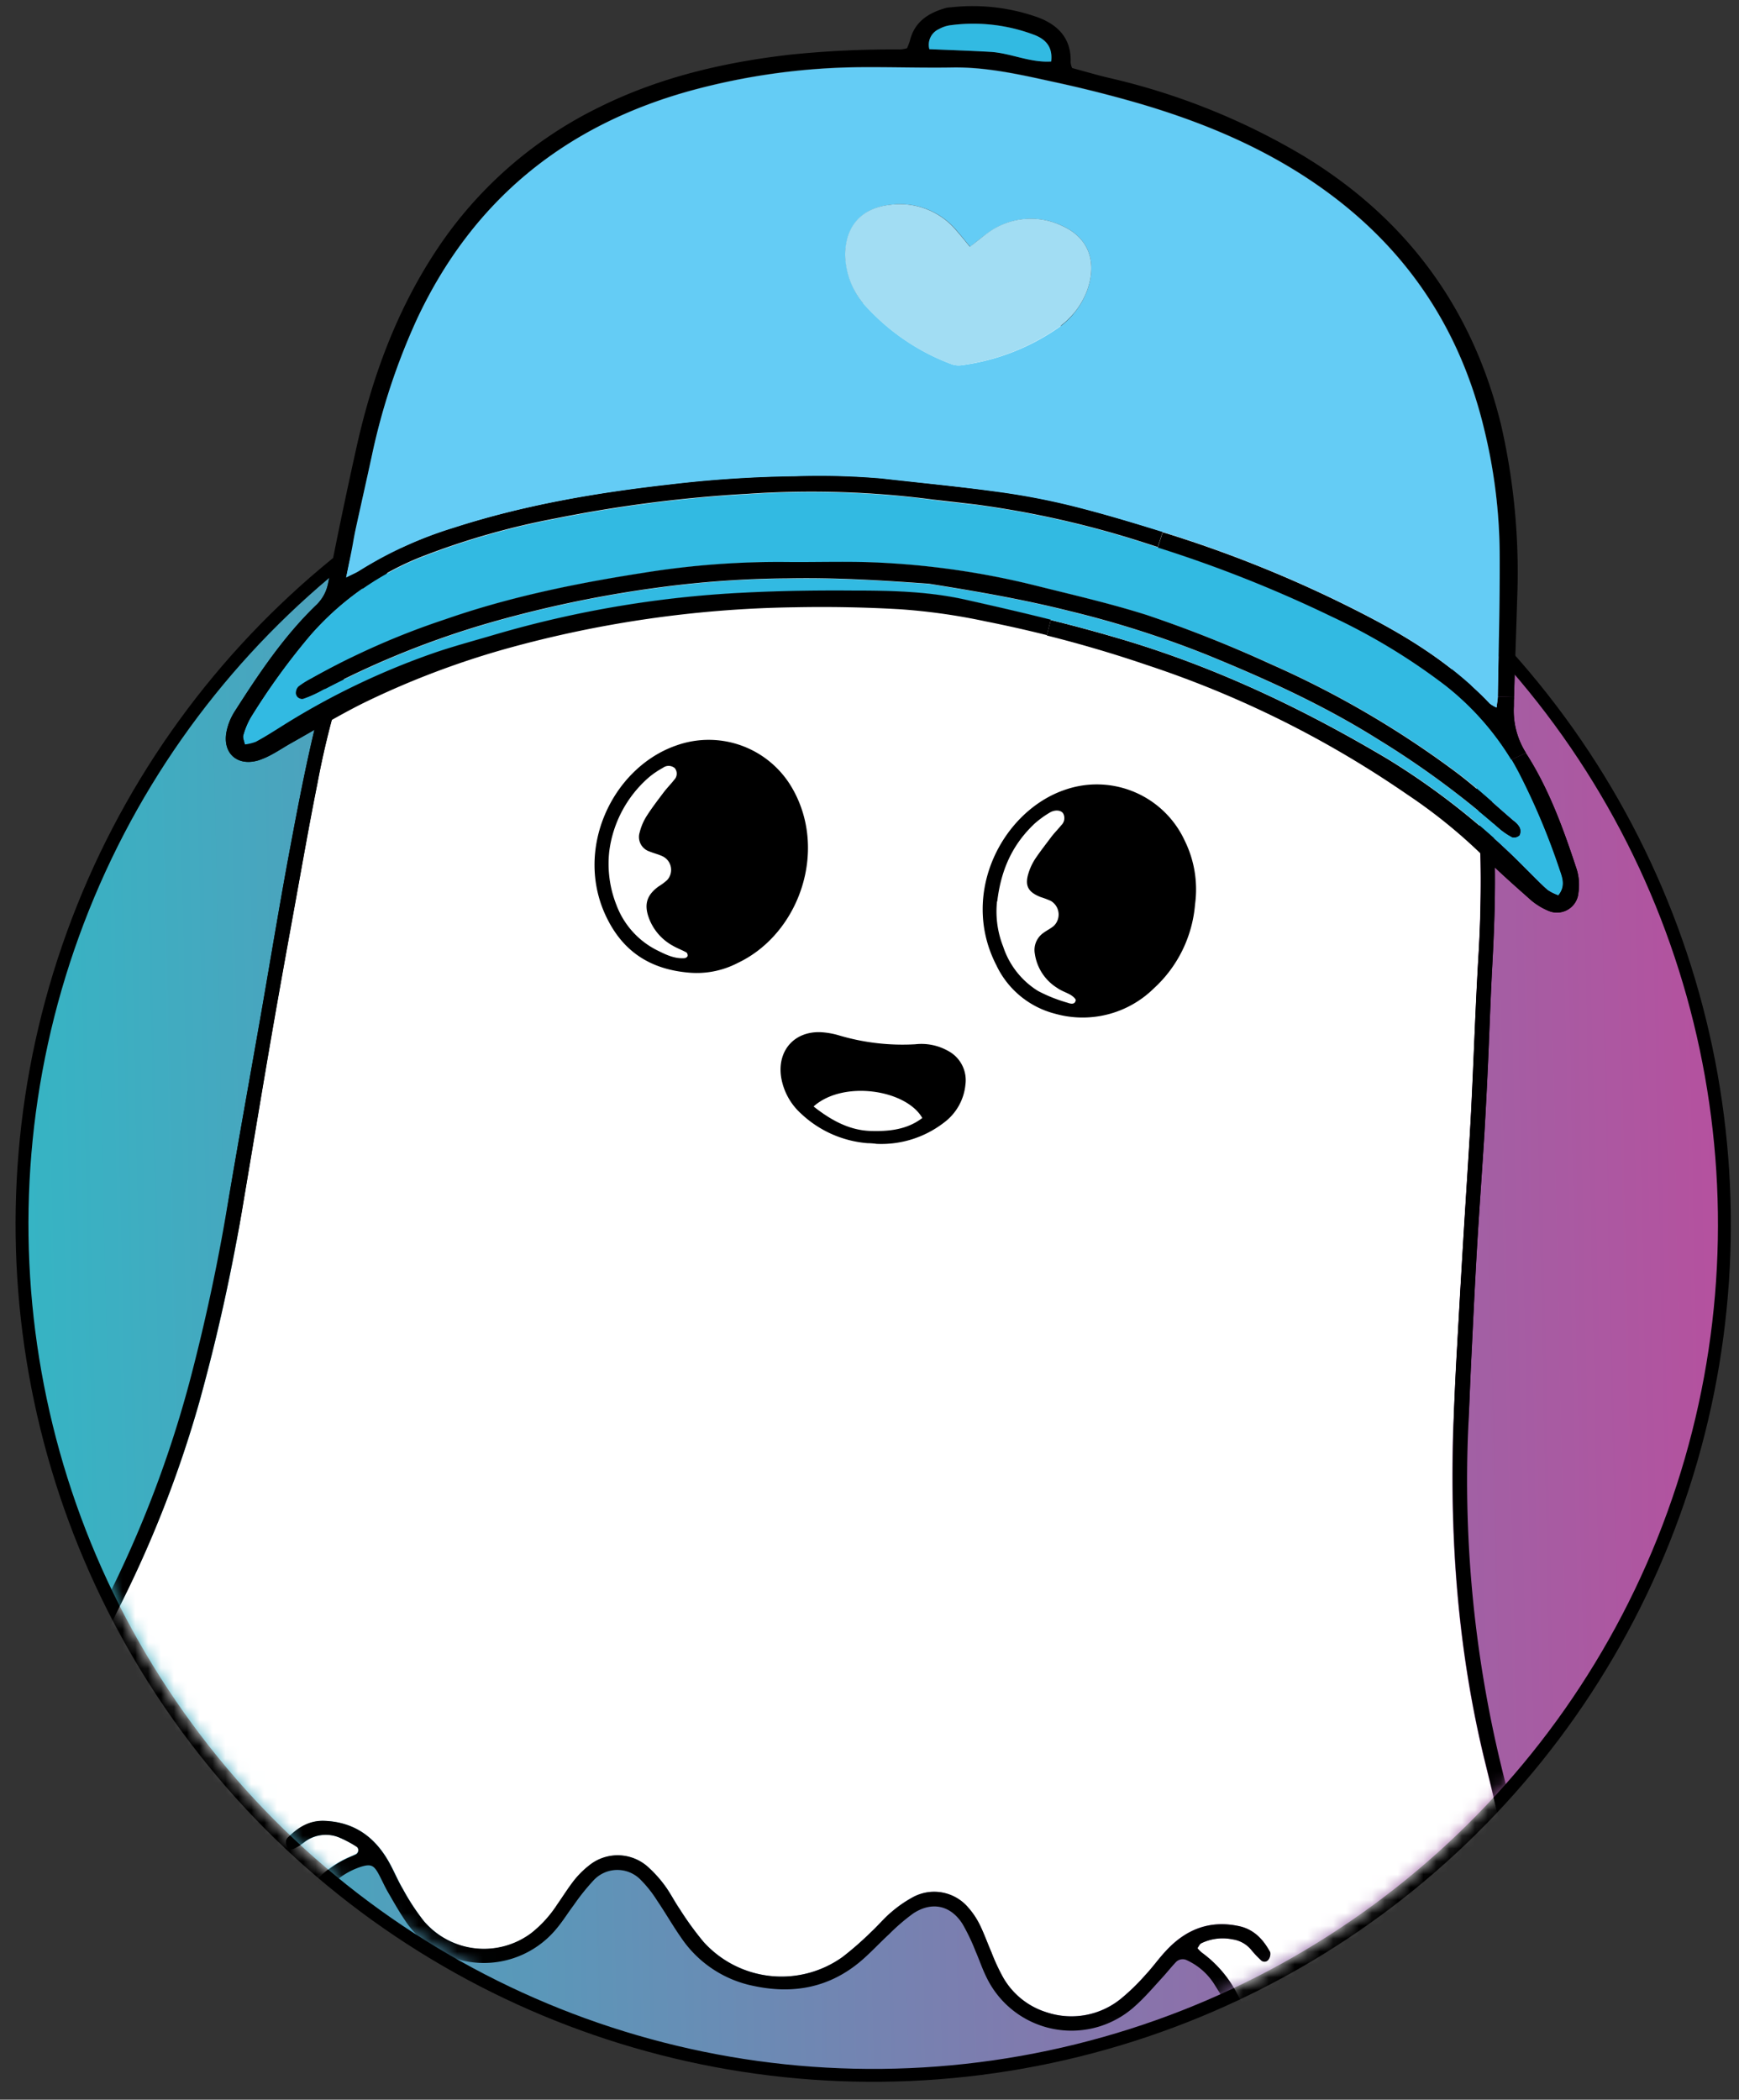<svg width="135" height="163" viewBox="0 0 135 163" fill="none" xmlns="http://www.w3.org/2000/svg"><rect x="0" y="0" width="135" height="163" fill="#333333" stroke="none"/><g clip-path="url(#a)"><circle cx="67.788" cy="95.034" r="66.078" transform="rotate(19.923 67.788 95.034)" fill="url(#b)" stroke="#000"/><mask id="c" style="mask-type:alpha" maskUnits="userSpaceOnUse" x="2" y="29" width="132" height="132"><circle cx="67.786" cy="95.035" r="65.578" transform="rotate(19.923 67.786 95.035)" fill="#fff"/></mask><g mask="url(#c)"><path d="M57.758 24.432a38.577 38.577 0 0 1 6.541-.792c1.54-.07 3.077-.158 4.614-.207a41.614 41.614 0 0 1 5.594.177c3.203.318 6.248 1.228 9.313 2.103 1.216.345 2.41.762 3.613 1.151 3.811 1.224 7.219 3.238 10.482 5.506a41.62 41.62 0 0 1 6.215 5.163 36.656 36.656 0 0 1 8.279 13.576 46.427 46.427 0 0 1 2.442 13.428c.129 3.19.098 6.385-.094 9.572-.233 4.069-.363 8.141-.579 12.208-.126 2.53-.297 5.058-.46 7.587-.204 3.463-.417 6.925-.609 10.39a334.222 334.222 0 0 0-.289 6.1c-.314 8.9.321 17.708 2.449 26.383.71 2.884 1.416 5.773 1.999 8.684a18.175 18.175 0 0 1-1.03 10.691c-1.81 4.394-5.783 6.165-9.734 5.909a13.038 13.038 0 0 1-5.643-1.694 9.69 9.69 0 0 1-3.57-3.365 44.441 44.441 0 0 1-1.226-2.15 9.071 9.071 0 0 0-2.747-3.25 2.462 2.462 0 0 1-.37-.368c.104-.145.17-.326.295-.378a3.777 3.777 0 0 1 2.41-.307 2.323 2.323 0 0 1 1.428.764c.242.3.505.582.788.844a.375.375 0 0 0 .296.126.386.386 0 0 0 .287-.145.76.76 0 0 0 .145-.589c-.535-1.004-1.268-1.792-2.446-2.03-2.267-.479-4.118.268-5.647 1.924-.56.607-1.037 1.289-1.598 1.875a16.371 16.371 0 0 1-1.895 1.84 6.083 6.083 0 0 1-5.76 1.059 5.897 5.897 0 0 1-3.393-2.719 15.604 15.604 0 0 1-.9-1.944c-.307-.706-.56-1.439-.901-2.124a6.102 6.102 0 0 0-.918-1.361 3.465 3.465 0 0 0-4.215-.822 9.552 9.552 0 0 0-1.757 1.21c-.546.456-1.002 1.021-1.532 1.508-.7.694-1.44 1.346-2.216 1.952a8.146 8.146 0 0 1-10.8-1.166 24.154 24.154 0 0 1-1.836-2.533c-.406-.59-.727-1.24-1.15-1.816a9.614 9.614 0 0 0-1.322-1.465 3.517 3.517 0 0 0-4.56-.112 7.08 7.08 0 0 0-1.166 1.155c-.481.603-.886 1.261-1.33 1.905a9.172 9.172 0 0 1-1.989 2.188 6.135 6.135 0 0 1-8.345-.921 17.248 17.248 0 0 1-1.625-2.484c-.416-.71-.722-1.486-1.135-2.188-1.088-1.891-2.667-3.019-4.92-3.117-1.229-.051-2.117.518-2.896 1.313a.412.412 0 0 0-.12.295c-.013.16.028.32.116.454a.46.46 0 0 0 .424.115c.3-.133.584-.302.844-.504a2.732 2.732 0 0 1 2.795-.359c.45.194.883.424 1.295.689a.352.352 0 0 1 .104.295.362.362 0 0 1-.168.265c-.196.097-.4.181-.603.268a7.693 7.693 0 0 0-2.527 1.826c-.6.643-1.19 1.3-1.788 1.947a10.376 10.376 0 0 1-6.003 3.205c-2.172.433-4.42.27-6.507-.472-3.324-1.204-5.353-3.574-6.107-7.007-.461-2.074-.346-4.156-.077-6.245a16.95 16.95 0 0 1 1.556-5.197 478.708 478.708 0 0 1 3.704-7.56 89.222 89.222 0 0 0 6.184-15.813 149.717 149.717 0 0 0 3.442-15.638c.733-4.34 1.45-8.687 2.2-13.03.601-3.471 1.234-6.939 1.862-10.402.54-2.98 1.064-5.966 1.66-8.936a66.494 66.494 0 0 1 3.75-12.824 38.85 38.85 0 0 1 12.397-16.194 33.576 33.576 0 0 1 5.652-3.409 50.824 50.824 0 0 1 11.328-4.013Z" fill="#fff"/><path d="M115.853 74.766c-.138 2.528-.219 5.058-.333 7.589a422.48 422.48 0 0 1-.286 5.61c-.184 2.964-.401 5.931-.578 8.9-.159 2.747-.289 5.494-.424 8.245-.089 1.813-.161 3.629-.238 5.443a94.165 94.165 0 0 0 2.944 28.123c.607 2.285 1.085 4.604 1.531 6.927.676 3.596.31 7.31-1.057 10.705-2.472 6.363-8.711 7.746-13.361 6.517a14.456 14.456 0 0 1-4.8-2.149 12.127 12.127 0 0 1-3.691-4.38 24.201 24.201 0 0 0-1.227-2.149 4.973 4.973 0 0 0-2.178-1.963.732.732 0 0 0-.896.169c-.375.397-.714.836-1.09 1.237-.678.746-1.323 1.495-2.052 2.144a7.33 7.33 0 0 1-9.45.356 7.33 7.33 0 0 1-2.117-2.656c-.313-.641-.539-1.326-.826-1.98a15.59 15.59 0 0 0-.996-2.082c-.922-1.465-2.388-1.785-3.84-.824a15.745 15.745 0 0 0-1.873 1.612c-.728.67-1.396 1.404-2.15 2.05-2.433 2.08-5.24 2.622-8.339 1.965a8.893 8.893 0 0 1-5.635-3.73c-.66-.944-1.236-1.953-1.884-2.908a9.192 9.192 0 0 0-1.221-1.553 2.53 2.53 0 0 0-1.849-.817 2.513 2.513 0 0 0-1.855.804 17.122 17.122 0 0 0-1.542 1.926c-.432.572-.807 1.183-1.262 1.736a7.312 7.312 0 0 1-11.685-.329c-.534-.765-.995-1.584-1.462-2.391-.28-.477-.492-.987-.758-1.466-.364-.663-.61-.753-1.352-.526a5.659 5.659 0 0 0-2.351 1.48c-.578.588-1.116 1.218-1.664 1.834-3.357 3.784-7.659 4.932-12.433 3.993-5.202-1.009-8.37-4.608-8.827-10.127-.111-1.363-.022-2.744-.025-4.119.253-1.976.8-3.903 1.624-5.717a296.37 296.37 0 0 1 3.818-7.868 87.561 87.561 0 0 0 6.624-17.392 151.945 151.945 0 0 0 2.84-13.229c.853-5.051 1.764-10.088 2.648-15.132.748-4.285 1.45-8.576 2.254-12.851.638-3.405 1.29-6.817 2.132-10.178 1.634-6.518 4.22-12.614 8.475-17.912a36.482 36.482 0 0 1 13.188-10.497 52.348 52.348 0 0 1 11.524-3.966 44.857 44.857 0 0 1 6.382-.765c1.754-.108 3.513-.128 5.273-.218 3.138-.161 6.282.14 9.332.895 3.204.78 6.39 1.705 9.492 2.798 3.767 1.322 7.17 3.339 10.419 5.622a41.751 41.751 0 0 1 6.66 5.66 38.226 38.226 0 0 1 8.11 13.691 48.57 48.57 0 0 1 2.454 13.928c.163 3.32.06 6.617-.117 9.915Zm-9.351 87.294c3.959.258 7.933-1.513 9.734-5.908a18.178 18.178 0 0 0 1.055-10.688c-.584-2.912-1.289-5.8-1.999-8.685-2.128-8.674-2.763-17.482-2.449-26.383.069-2.033.165-4.067.289-6.1.192-3.464.384-6.929.609-10.39.15-2.53.321-5.058.459-7.586.2-4.07.33-8.142.579-12.209.192-3.187.224-6.381.095-9.572a46.427 46.427 0 0 0-2.442-13.428 36.683 36.683 0 0 0-8.279-13.575 41.668 41.668 0 0 0-6.22-5.164c-3.262-2.268-6.67-4.282-10.481-5.506-1.19-.387-2.377-.803-3.614-1.151-3.065-.875-6.11-1.785-9.312-2.103a41.595 41.595 0 0 0-5.594-.177c-1.537.05-3.074.136-4.614.207a38.566 38.566 0 0 0-6.541.792 50.832 50.832 0 0 0-11.332 4.013 33.582 33.582 0 0 0-5.669 3.407A38.85 38.85 0 0 0 28.38 48.048a66.501 66.501 0 0 0-3.75 12.812c-.596 2.97-1.12 5.955-1.66 8.935-.628 3.464-1.261 6.931-1.861 10.402-.75 4.343-1.468 8.69-2.201 13.03a149.63 149.63 0 0 1-3.442 15.638 89.167 89.167 0 0 1-6.16 15.816 435.808 435.808 0 0 0-3.704 7.56 16.956 16.956 0 0 0-1.546 5.219c-.264 2.085-.385 4.171.077 6.245.766 3.435 2.785 5.786 6.107 7.008 2.086.741 4.335.904 6.507.471a10.38 10.38 0 0 0 6.003-3.204c.597-.648 1.187-1.305 1.788-1.948a7.696 7.696 0 0 1 2.51-1.815c.203-.088.406-.172.602-.268a.366.366 0 0 0 .168-.265.36.36 0 0 0-.103-.296 8.855 8.855 0 0 0-1.314-.711 2.73 2.73 0 0 0-2.81.352c-.26.203-.544.372-.845.505a.467.467 0 0 1-.423-.115.724.724 0 0 1-.117-.454.407.407 0 0 1 .12-.295c.797-.806 1.686-1.374 2.897-1.314 2.253.099 3.831 1.227 4.92 3.117.41.719.717 1.495 1.135 2.189.47.87 1.014 1.699 1.626 2.475a6.132 6.132 0 0 0 8.345.922 9.172 9.172 0 0 0 1.988-2.188c.443-.632.852-1.289 1.33-1.905a7.046 7.046 0 0 1 1.166-1.155 3.522 3.522 0 0 1 2.3-.784 3.523 3.523 0 0 1 2.26.896c.49.442.933.932 1.322 1.465.424.576.744 1.226 1.15 1.816.557.883 1.17 1.729 1.837 2.532a8.146 8.146 0 0 0 10.814 1.181 24.996 24.996 0 0 0 2.233-1.954c.53-.487.985-1.052 1.532-1.508a9.503 9.503 0 0 1 1.757-1.21 3.466 3.466 0 0 1 4.215.821c.366.413.675.874.917 1.369.333.685.594 1.419.9 2.125.256.668.556 1.317.901 1.943a5.894 5.894 0 0 0 3.392 2.72 6.091 6.091 0 0 0 5.761-1.059 16.372 16.372 0 0 0 1.895-1.841c.563-.602 1.04-1.284 1.599-1.874 1.528-1.656 3.38-2.403 5.646-1.924 1.178.246 1.91 1.042 2.446 2.03a.75.75 0 0 1-.145.588.377.377 0 0 1-.45.116.388.388 0 0 1-.133-.096 8.003 8.003 0 0 1-.788-.844 2.325 2.325 0 0 0-1.427-.765 3.784 3.784 0 0 0-2.41.308c-.127.064-.193.245-.295.378.11.135.234.258.37.367a9.082 9.082 0 0 1 2.746 3.251c.395.724.793 1.449 1.227 2.149a9.685 9.685 0 0 0 3.569 3.366 13.038 13.038 0 0 0 5.627 1.687Z" fill="#000"/><path d="M92.767 70.2a9.938 9.938 0 0 1-3.222 6.55 7.876 7.876 0 0 1-7.633 1.95 6.954 6.954 0 0 1-4.572-3.773c-2.878-5.587.504-11.99 5.343-13.62a7.516 7.516 0 0 1 9.277 3.947 8.551 8.551 0 0 1 .807 4.946Zm-15.373-.226a7.384 7.384 0 0 0 .478 3.512 6.391 6.391 0 0 0 2.696 3.438c.725.384 1.49.69 2.279.912.205.073.581.203.659-.183.012-.11-.235-.32-.405-.421-.328-.19-.71-.304-1.022-.53a3.746 3.746 0 0 1-1.75-2.67 1.61 1.61 0 0 1 .643-1.593c.262-.2.575-.346.82-.552a1.227 1.227 0 0 0-.232-1.954 7.346 7.346 0 0 0-.789-.296c-.996-.394-1.25-.91-.91-1.928.12-.366.287-.715.497-1.038.398-.592.831-1.14 1.269-1.727.232-.303.51-.575.751-.877a.761.761 0 0 0 .157-.904c-.153-.273-.633-.328-1.048-.08a7.67 7.67 0 0 0-1.195.872c-1.618 1.539-2.566 3.414-2.882 6.02l-.016-.001Zm-23.98 5.528c-3.072-.279-5.053-1.737-6.27-4.157-2.682-5.31.36-11.765 5.382-13.485a7.475 7.475 0 0 1 8.977 3.34c2.785 4.848.53 11.295-4.228 13.552a6.903 6.903 0 0 1-3.86.75Zm-6.12-9.438a8.67 8.67 0 0 0 .55 4.18 6.466 6.466 0 0 0 3.108 3.502c.682.337 1.381.702 2.187.638a.307.307 0 0 0 .232-.159.324.324 0 0 0-.086-.286c-.337-.182-.7-.315-1.029-.505a4.057 4.057 0 0 1-1.9-2.198c-.374-1.047-.14-1.765.768-2.423.231-.141.45-.304.652-.485a1.169 1.169 0 0 0-.3-1.829c-.338-.174-.724-.256-1.077-.403a1.182 1.182 0 0 1-.75-1.466 4.36 4.36 0 0 1 .501-1.21c.409-.653.878-1.261 1.34-1.875.262-.353.578-.666.849-1.014a.68.68 0 0 0 .037-.901.736.736 0 0 0-.92-.024 6.66 6.66 0 0 0-1.089.74 9.149 9.149 0 0 0-3.073 5.718Zm20.04 22.682a8.498 8.498 0 0 1-5.135-2.277 4.88 4.88 0 0 1-1.564-2.835c-.32-2.05 1.005-3.59 3.082-3.503a6.19 6.19 0 0 1 1.456.262c1.905.56 3.892.789 5.875.675.882-.1 1.773.08 2.546.514a2.572 2.572 0 0 1 1.346 2.625 4.163 4.163 0 0 1-1.655 2.934 7.962 7.962 0 0 1-5.237 1.658 5.667 5.667 0 0 0-.714-.053Zm-4.173-2.842c1.367 1.075 2.77 1.837 4.397 1.892 1.403.046 2.842-.085 4.035-1.006-1.27-2.208-6.133-2.948-8.43-.902l-.002.016Zm59.236-18.414c.18.585.226 1.204.134 1.81a1.673 1.673 0 0 1-2.354 1.397 5.204 5.204 0 0 1-1.532-1c-1.252-1.107-2.507-2.222-3.687-3.412a40.843 40.843 0 0 0-5.724-4.609 79.298 79.298 0 0 0-20.153-10.032 96.884 96.884 0 0 0-7.824-2.31l.303-1.201c1.932.477 3.854 1.001 5.767 1.572 7.21 2.166 13.93 5.379 20.376 9.21a56.25 56.25 0 0 1 10.735 8.532c.558.553 1.106 1.123 1.685 1.638.258.174.536.313.829.416.567-.709.309-1.364.092-1.986a53.187 53.187 0 0 0-3.188-7.545c-.176-.329-.336-.656-.546-.976l1.144-.532c1.785 2.77 2.909 5.883 3.943 9.028Z" fill="#000"/><path d="M121.064 67.506c.217.622.474 1.29-.092 1.986a3.643 3.643 0 0 1-.829-.416c-.587-.516-1.11-1.083-1.685-1.639a56.258 56.258 0 0 0-10.723-8.521c-6.447-3.832-13.187-7.047-20.376-9.21a117 117 0 0 0-5.768-1.573 259.296 259.296 0 0 0-6.557-1.54c-2.93-.66-5.87-.723-8.83-.72-2.781-.008-5.579.017-8.361.159a83.015 83.015 0 0 0-19.255 3.213c-1.547.46-3.114.878-4.646 1.389a57.588 57.588 0 0 0-12.2 5.864c-.616.386-1.236.772-1.873 1.119-.273.101-.557.17-.847.203-.056-.299-.174-.526-.12-.705a5.93 5.93 0 0 1 .57-1.38 52.679 52.679 0 0 1 4.61-6.373 22.337 22.337 0 0 1 8.84-6.189 58.766 58.766 0 0 1 10.284-2.914 105.736 105.736 0 0 1 14.921-1.9 72.916 72.916 0 0 1 14.38.457c1.048.15 2.108.242 3.16.363a74.812 74.812 0 0 1 13.375 3.039l.853.275a100.346 100.346 0 0 1 13.457 5.34 48.13 48.13 0 0 1 8.852 5.356 21.517 21.517 0 0 1 5.129 5.771c.19.318.37.648.546.977a53.218 53.218 0 0 1 3.185 7.57Zm-3.095-2.656a.734.734 0 0 0 .009-.613 1.539 1.539 0 0 0-.441-.5c-1.525-1.302-2.983-2.692-4.604-3.883a73.936 73.936 0 0 0-14.277-8.304 98.401 98.401 0 0 0-9.64-3.795c-2.821-.892-5.7-1.552-8.566-2.268a62.47 62.47 0 0 0-12.417-1.805c-2.339-.1-4.683-.01-7.026-.037a65.494 65.494 0 0 0-10.996.832c-5.239.815-10.419 1.866-15.44 3.62a58.892 58.892 0 0 0-10.407 4.596 6.87 6.87 0 0 0-.99.623.713.713 0 0 0-.186.584.479.479 0 0 0 .663.323 9.3 9.3 0 0 0 1.363-.621 68.896 68.896 0 0 1 13.183-5.29 91.973 91.973 0 0 1 13.255-2.73 79.01 79.01 0 0 1 9.672-.664c3.713-.072 7.359.15 11.008.416 3.667.582 7.271 1.206 10.872 2.11a78.29 78.29 0 0 1 10.667 3.394c4.592 1.877 9.111 3.928 13.33 6.581a68.716 68.716 0 0 1 9.304 6.832c.33.296.695.55 1.086.759a.612.612 0 0 0 .558-.163l.02.003Z" fill="#32BAE2"/><path d="M117.962 64.236a.75.75 0 0 1-.009.612.608.608 0 0 1-.576.144 5.442 5.442 0 0 1-1.086-.759 68.656 68.656 0 0 0-9.305-6.831c-4.222-2.658-8.737-4.708-13.33-6.582a78.29 78.29 0 0 0-10.666-3.394c-3.601-.904-7.205-1.527-10.872-2.109-3.65-.267-7.316-.49-11.008-.416a79.011 79.011 0 0 0-9.672.663 91.976 91.976 0 0 0-13.255 2.73A68.899 68.899 0 0 0 25 53.584a9.31 9.31 0 0 1-1.364.621.478.478 0 0 1-.662-.323.712.712 0 0 1 .186-.584c.311-.235.643-.443.99-.623a58.878 58.878 0 0 1 10.407-4.596c5.021-1.753 10.2-2.805 15.44-3.62a65.493 65.493 0 0 1 10.995-.831c2.344.026 4.688-.063 7.027.037 4.189.183 8.349.788 12.417 1.805 2.865.716 5.745 1.376 8.565 2.268a98.39 98.39 0 0 1 9.614 3.808 73.917 73.917 0 0 1 14.277 8.304c1.613 1.19 3.079 2.58 4.605 3.884.191.13.35.302.465.502Zm.492-5.793-1.144.532a21.515 21.515 0 0 0-5.128-5.772 48.11 48.11 0 0 0-8.853-5.355 100.302 100.302 0 0 0-13.456-5.34l.384-1.192a94.846 94.846 0 0 1 15.913 6.529c3.496 1.817 6.757 3.917 9.478 6.785.166.126.346.231.536.313.041-.353.091-.607.099-.861l1.256.037c-.027.235-.015.484-.022.722a6.136 6.136 0 0 0 .937 3.602Z" fill="#000"/><path d="m117.533 54.101-1.255-.037c.059-3.743.163-7.477.144-11.217a41.806 41.806 0 0 0-1.179-9.45c-1.765-7.46-5.64-13.54-11.764-18.175-4.544-3.444-9.712-5.643-15.156-7.24a97.363 97.363 0 0 0-6.658-1.67c-2.561-.562-5.121-1.14-7.778-1.09-2.23.035-4.466-.036-6.698-.025a51.526 51.526 0 0 0-13.711 1.862c-9.697 2.715-16.802 8.518-21.102 17.685a50.658 50.658 0 0 0-3.51 10.629c-.42 1.906-.85 3.812-1.262 5.72-.127.603-.23 1.209-.344 1.813-.115.604-.23 1.139-.388 1.907.486-.25.792-.37 1.059-.546a30.796 30.796 0 0 1 7.297-3.319c5.44-1.746 11.038-2.713 16.693-3.352a91.681 91.681 0 0 1 9.839-.648 56.827 56.827 0 0 1 6.69.176c2.94.337 5.888.627 8.823 1.013a54.66 54.66 0 0 1 5.755 1.073c2.433.604 4.837 1.329 7.23 2.065l-.384 1.19-.853-.274a74.809 74.809 0 0 0-13.375-3.039l-3.16-.363a72.916 72.916 0 0 0-14.38-.458c-5.013.279-10 .914-14.922 1.9a58.78 58.78 0 0 0-10.283 2.915 22.337 22.337 0 0 0-8.84 6.189 52.683 52.683 0 0 0-4.61 6.373 5.933 5.933 0 0 0-.57 1.38c-.054.179.063.418.12.705.29-.033.574-.102.847-.203.636-.339 1.257-.733 1.873-1.119a57.586 57.586 0 0 1 12.2-5.864c1.532-.511 3.099-.928 4.646-1.389a83.015 83.015 0 0 1 19.255-3.214 142.26 142.26 0 0 1 8.362-.159c2.96-.002 5.9.06 8.829.722 2.195.49 4.38.993 6.557 1.54l-.302 1.2a97.792 97.792 0 0 0-4.768-1.07 47.334 47.334 0 0 0-6.626-.939 105.56 105.56 0 0 0-8.215-.153 88.078 88.078 0 0 0-22.448 3.238 65.816 65.816 0 0 0-10.915 4.151c-1.95.962-3.81 2.098-5.715 3.164-.488.273-.952.586-1.444.85a6.24 6.24 0 0 1-1.067.475c-1.642.495-2.82-.542-2.485-2.232.11-.545.32-1.065.617-1.535 1.867-2.922 3.787-5.805 6.297-8.238.492-.45.828-1.044.96-1.697a404.387 404.387 0 0 1 2.15-10.328c1.188-5.437 3.043-10.616 6.098-15.316A31.934 31.934 0 0 1 46.45 8.352c4.698-2.342 9.723-3.519 14.912-4.112a78.083 78.083 0 0 1 8.517-.401c.178-.014.354-.045.525-.092.091-.197.168-.4.23-.608.37-1.493 1.484-2.16 2.84-2.534.11-.021.221-.033.333-.036a15.13 15.13 0 0 1 6.752.775c1.6.596 2.62 1.672 2.549 3.512.017.147.056.29.115.425.907.244 1.862.527 2.832.757a52.402 52.402 0 0 1 15.146 6.074c7.976 4.851 13.11 11.797 15.326 20.889a51.249 51.249 0 0 1 1.248 13.468c-.077 2.535-.168 5.08-.243 7.632ZM81.6 4.765c.131-1.142-.438-1.742-1.354-2.082a13.356 13.356 0 0 0-6.41-.736 2.48 2.48 0 0 0-.945.303 1.333 1.333 0 0 0-.748 1.56c1.606.07 3.16.125 4.71.208 1.55.084 3.091.866 4.747.747Z" fill="#000"/><path d="M116.275 54.065c-.005.254-.059.507-.099.86a2.566 2.566 0 0 1-.537-.312c-2.72-2.869-6.015-4.972-9.478-6.785a94.85 94.85 0 0 0-15.913-6.529c-2.385-.743-4.796-1.469-7.23-2.065a54.634 54.634 0 0 0-5.755-1.073c-2.934-.403-5.883-.675-8.824-1.013a56.85 56.85 0 0 0-6.69-.176 91.68 91.68 0 0 0-9.838.649c-5.655.639-11.251 1.589-16.694 3.351a30.79 30.79 0 0 0-7.296 3.32c-.267.175-.573.296-1.059.545.158-.768.273-1.34.388-1.907.114-.567.217-1.21.344-1.813.416-1.907.85-3.812 1.262-5.72a50.666 50.666 0 0 1 3.51-10.629c4.3-9.167 11.404-14.97 21.101-17.685A51.526 51.526 0 0 1 67.18 5.221c2.232-.011 4.467.06 6.698.024 2.657-.049 5.216.53 7.778 1.091a97.393 97.393 0 0 1 6.658 1.67c5.445 1.585 10.6 3.795 15.156 7.24 6.124 4.635 9.999 10.715 11.764 18.175a41.804 41.804 0 0 1 1.179 9.45c.026 3.716-.079 7.459-.137 11.194Zm-31.919-31.43c.865-2.293.144-4.191-1.908-5.102a5.623 5.623 0 0 0-5.783.57c-.448.316-.902.683-1.356 1.051-.363-.424-.674-.83-1.013-1.215a5.725 5.725 0 0 0-5.174-2.04c-2.218.24-3.484 1.659-3.495 3.872a6.06 6.06 0 0 0 1.78 4.206 17.062 17.062 0 0 0 6.424 4.282c.259.1.539.133.813.093a17.09 17.09 0 0 0 7.343-2.791 6.188 6.188 0 0 0 2.37-2.927Z" fill="#64CCF5"/><path d="M82.448 17.533c2.052.911 2.773 2.81 1.908 5.101a6.187 6.187 0 0 1-2.394 2.924 17.09 17.09 0 0 1-7.343 2.791c-.274.04-.554.008-.812-.093a17.06 17.06 0 0 1-6.424-4.282 6.06 6.06 0 0 1-1.78-4.206c.017-2.233 1.277-3.632 3.494-3.871a5.725 5.725 0 0 1 5.175 2.04c.338.384.662.791 1.013 1.214.477-.356.906-.719 1.355-1.05a5.623 5.623 0 0 1 5.808-.568Z" fill="#A2DDF3"/></g><mask id="d" style="mask-type:alpha" maskUnits="userSpaceOnUse" x="10" y="-10" width="137" height="125"><path d="M47.888-6.577c8.507-8.077 55.733 5.32 58.61 6.363 9.438 12.876 30.201 42.66 37.748 58.787 9.433 20.16-10.531 38.035-11.722 41.323-.954 2.63-16.848 9.704-24.676 12.912-19.01.705-57.78 2.123-60.768 2.156-2.988.033-16.041-5.35-22.195-8.045l-7.409-12.916c-2.146-16.743-6.483-50.618-6.664-52.172C10.585 39.89 39.38 1.5 47.888-6.577Z" fill="#C4C4C4"/></mask><g mask="url(#d)"><path d="M57.765 24.432a38.576 38.576 0 0 1 6.54-.792c1.54-.07 3.077-.157 4.614-.207a41.613 41.613 0 0 1 5.594.177c3.203.319 6.248 1.228 9.313 2.103 1.216.345 2.41.763 3.614 1.152 3.81 1.224 7.218 3.237 10.481 5.505a41.637 41.637 0 0 1 6.216 5.164 36.666 36.666 0 0 1 8.278 13.575 46.394 46.394 0 0 1 2.443 13.428c.128 3.19.097 6.385-.095 9.572-.233 4.069-.363 8.142-.579 12.208-.126 2.53-.297 5.058-.46 7.587-.204 3.464-.416 6.926-.609 10.39a325.883 325.883 0 0 0-.288 6.1c-.315 8.901.32 17.708 2.448 26.383.71 2.885 1.416 5.773 1.999 8.684a18.167 18.167 0 0 1-1.03 10.691c-1.809 4.395-5.783 6.165-9.734 5.909a13.038 13.038 0 0 1-5.643-1.694 9.691 9.691 0 0 1-3.569-3.365c-.434-.7-.832-1.425-1.227-2.15a9.079 9.079 0 0 0-2.746-3.25 2.42 2.42 0 0 1-.37-.368c.103-.144.17-.326.295-.377a3.777 3.777 0 0 1 2.41-.308 2.32 2.32 0 0 1 1.427.765c.242.3.505.582.788.843a.376.376 0 0 0 .583-.019.758.758 0 0 0 .145-.588c-.535-1.004-1.267-1.793-2.446-2.031-2.267-.478-4.118.268-5.646 1.924-.56.607-1.037 1.289-1.599 1.875a16.281 16.281 0 0 1-1.895 1.84 6.084 6.084 0 0 1-5.76 1.059 5.893 5.893 0 0 1-3.393-2.719 15.59 15.59 0 0 1-.9-1.943c-.306-.706-.56-1.439-.9-2.125a6.1 6.1 0 0 0-.919-1.361 3.464 3.464 0 0 0-4.215-.821 9.503 9.503 0 0 0-1.757 1.21c-.546.456-1.002 1.021-1.532 1.507a24.883 24.883 0 0 1-2.216 1.952 8.146 8.146 0 0 1-10.799-1.166 24.155 24.155 0 0 1-1.837-2.533c-.406-.59-.726-1.24-1.15-1.815a9.525 9.525 0 0 0-1.322-1.465 3.518 3.518 0 0 0-4.56-.112 7.04 7.04 0 0 0-1.166 1.154c-.481.604-.886 1.261-1.33 1.906a9.146 9.146 0 0 1-1.989 2.187 6.13 6.13 0 0 1-8.345-.921 17.174 17.174 0 0 1-1.624-2.483c-.417-.711-.723-1.487-1.136-2.189-1.088-1.891-2.667-3.019-4.92-3.117-1.228-.051-2.117.518-2.896 1.314a.398.398 0 0 0-.12.295.725.725 0 0 0 .117.454.47.47 0 0 0 .423.114c.301-.132.585-.302.844-.504a2.73 2.73 0 0 1 2.795-.358c.45.193.884.423 1.296.688a.358.358 0 0 1-.065.56c-.196.097-.4.181-.603.269a7.69 7.69 0 0 0-2.527 1.825c-.6.643-1.19 1.3-1.788 1.948a10.381 10.381 0 0 1-6.003 3.204c-2.172.433-4.42.27-6.507-.471-3.324-1.205-5.353-3.575-6.107-7.008-.461-2.074-.346-4.156-.077-6.245a16.966 16.966 0 0 1 1.556-5.197 478.707 478.707 0 0 1 3.705-7.56 89.157 89.157 0 0 0 6.183-15.813 149.633 149.633 0 0 0 3.443-15.637c.733-4.341 1.45-8.688 2.2-13.031.6-3.471 1.233-6.938 1.861-10.402.54-2.98 1.064-5.966 1.66-8.935a66.494 66.494 0 0 1 3.75-12.824 38.85 38.85 0 0 1 12.397-16.194 33.575 33.575 0 0 1 5.653-3.41 50.825 50.825 0 0 1 11.328-4.013Z" fill="#fff"/><path d="M115.859 74.766c-.138 2.528-.219 5.058-.333 7.59a422.48 422.48 0 0 1-.286 5.61c-.184 2.963-.401 5.93-.577 8.899-.159 2.748-.29 5.495-.425 8.245-.088 1.814-.161 3.629-.238 5.444a94.136 94.136 0 0 0 2.945 28.123c.606 2.284 1.085 4.603 1.53 6.926.677 3.596.31 7.311-1.057 10.705-2.472 6.364-8.71 7.747-13.36 6.517a14.458 14.458 0 0 1-4.8-2.149 12.132 12.132 0 0 1-3.692-4.379 24.243 24.243 0 0 0-1.227-2.15 4.98 4.98 0 0 0-2.178-1.963.736.736 0 0 0-.896.169c-.375.398-.714.836-1.09 1.238-.677.745-1.323 1.494-2.052 2.143a7.317 7.317 0 0 1-6.364 1.772 7.318 7.318 0 0 1-5.202-4.072c-.314-.641-.54-1.325-.827-1.98a15.72 15.72 0 0 0-.996-2.082c-.922-1.464-2.388-1.785-3.84-.824a15.754 15.754 0 0 0-1.873 1.613c-.727.67-1.396 1.404-2.15 2.05-2.432 2.079-5.24 2.621-8.338 1.965a8.894 8.894 0 0 1-5.635-3.731c-.662-.944-1.237-1.953-1.885-2.908a9.19 9.19 0 0 0-1.221-1.552 2.518 2.518 0 0 0-3.703-.014 17.134 17.134 0 0 0-1.543 1.926c-.432.572-.807 1.184-1.261 1.737a7.324 7.324 0 0 1-2.638 2.075 7.32 7.32 0 0 1-6.53-.185 7.314 7.314 0 0 1-2.518-2.22c-.533-.765-.995-1.584-1.462-2.391-.279-.476-.492-.986-.758-1.466-.364-.663-.61-.753-1.352-.525a5.657 5.657 0 0 0-2.351 1.479c-.578.588-1.115 1.218-1.664 1.834-3.357 3.784-7.659 4.933-12.433 3.993-5.202-1.009-8.37-4.608-8.827-10.127-.11-1.363-.022-2.744-.025-4.119.254-1.976.8-3.903 1.624-5.716a296.431 296.431 0 0 1 3.818-7.869 87.535 87.535 0 0 0 6.624-17.392 151.896 151.896 0 0 0 2.84-13.228c.853-5.052 1.765-10.089 2.649-15.133.747-4.285 1.45-8.576 2.253-12.851.639-3.405 1.29-6.817 2.133-10.178 1.633-6.518 4.219-12.613 8.474-17.912A36.482 36.482 0 0 1 46.33 27.206a52.346 52.346 0 0 1 11.524-3.966 44.858 44.858 0 0 1 6.382-.765c1.754-.107 3.514-.127 5.273-.218 3.138-.161 6.282.14 9.332.895 3.204.78 6.39 1.706 9.492 2.799 3.767 1.321 7.17 3.338 10.42 5.621a41.766 41.766 0 0 1 6.66 5.66 38.223 38.223 0 0 1 8.109 13.691 48.605 48.605 0 0 1 2.455 13.928c.162 3.32.059 6.617-.118 9.915Zm-9.351 87.295c3.959.257 7.933-1.514 9.735-5.909a18.177 18.177 0 0 0 1.054-10.688c-.583-2.911-1.289-5.8-1.999-8.685-2.128-8.674-2.763-17.482-2.449-26.382.069-2.034.165-4.067.289-6.1.192-3.465.384-6.93.609-10.39.151-2.53.322-5.06.46-7.587.199-4.069.33-8.141.579-12.208.191-3.187.223-6.382.094-9.572a46.427 46.427 0 0 0-2.442-13.428 36.67 36.67 0 0 0-8.279-13.576 41.576 41.576 0 0 0-6.22-5.164c-3.262-2.268-6.67-4.281-10.48-5.505-1.191-.388-2.378-.804-3.614-1.152-3.065-.875-6.11-1.784-9.313-2.103a41.597 41.597 0 0 0-5.594-.177c-1.537.05-3.074.137-4.614.207a38.563 38.563 0 0 0-6.54.792 50.83 50.83 0 0 0-11.333 4.013 33.587 33.587 0 0 0-5.668 3.408 38.85 38.85 0 0 0-12.398 16.193 66.491 66.491 0 0 0-3.748 12.812c-.596 2.97-1.12 5.955-1.66 8.935-.628 3.464-1.26 6.931-1.861 10.403-.75 4.343-1.468 8.69-2.2 13.03a149.724 149.724 0 0 1-3.443 15.638 89.19 89.19 0 0 1-6.16 15.815 435.808 435.808 0 0 0-3.704 7.56 16.964 16.964 0 0 0-1.546 5.219c-.264 2.086-.384 4.171.077 6.245.767 3.435 2.785 5.787 6.107 7.008 2.087.741 4.335.904 6.507.471a10.38 10.38 0 0 0 6.003-3.204c.597-.648 1.187-1.304 1.788-1.948a7.696 7.696 0 0 1 2.51-1.815c.203-.088.406-.171.603-.268a.361.361 0 0 0 .064-.561 8.848 8.848 0 0 0-1.314-.71 2.731 2.731 0 0 0-2.81.352c-.26.202-.543.372-.845.504a.466.466 0 0 1-.423-.115.721.721 0 0 1-.116-.453.41.41 0 0 1 .12-.295c.796-.806 1.685-1.375 2.896-1.314 2.253.098 3.832 1.226 4.92 3.117.41.718.717 1.494 1.135 2.188.47.871 1.014 1.699 1.626 2.476a6.136 6.136 0 0 0 8.345.921 9.17 9.17 0 0 0 1.988-2.188c.443-.632.852-1.289 1.33-1.905a7.08 7.08 0 0 1 1.166-1.155 3.516 3.516 0 0 1 4.56.112c.49.442.934.933 1.323 1.465.423.576.744 1.226 1.15 1.816a23.98 23.98 0 0 0 1.837 2.533 8.15 8.15 0 0 0 10.813 1.18 24.836 24.836 0 0 0 2.233-1.954c.53-.487.986-1.052 1.532-1.508a9.503 9.503 0 0 1 1.757-1.21 3.466 3.466 0 0 1 4.215.822c.366.413.675.873.917 1.369.333.684.595 1.418.9 2.124.256.668.557 1.317.901 1.944a5.897 5.897 0 0 0 3.393 2.719 6.083 6.083 0 0 0 5.76-1.059 16.37 16.37 0 0 0 1.895-1.84c.564-.603 1.041-1.284 1.599-1.875 1.528-1.656 3.38-2.403 5.646-1.924 1.178.246 1.91 1.042 2.447 2.03a.754.754 0 0 1-.146.589.384.384 0 0 1-.449.115.375.375 0 0 1-.134-.096 8.014 8.014 0 0 1-.788-.844 2.323 2.323 0 0 0-1.427-.764 3.777 3.777 0 0 0-2.41.307c-.127.064-.193.246-.295.378.11.135.234.259.37.368a9.072 9.072 0 0 1 2.746 3.25c.395.724.793 1.449 1.227 2.15a9.693 9.693 0 0 0 3.569 3.365 13.043 13.043 0 0 0 5.627 1.688Z" fill="#000"/><path d="M92.773 70.2a9.937 9.937 0 0 1-3.221 6.55 7.876 7.876 0 0 1-7.634 1.95 6.95 6.95 0 0 1-4.572-3.772c-2.878-5.587.504-11.99 5.343-13.62a7.517 7.517 0 0 1 9.278 3.946 8.551 8.551 0 0 1 .806 4.946ZM77.4 69.974a7.384 7.384 0 0 0 .478 3.513 6.392 6.392 0 0 0 2.696 3.438c.726.383 1.49.689 2.279.912.206.073.582.202.659-.184.013-.11-.235-.32-.404-.421-.329-.19-.71-.304-1.022-.529a3.747 3.747 0 0 1-1.752-2.67 1.612 1.612 0 0 1 .644-1.594c.262-.2.575-.346.821-.552a1.226 1.226 0 0 0-.233-1.953 7.375 7.375 0 0 0-.789-.297c-.996-.394-1.25-.909-.91-1.928.12-.366.287-.715.498-1.038.397-.592.83-1.139 1.268-1.727.233-.302.51-.575.751-.877a.76.76 0 0 0 .158-.904c-.154-.273-.634-.328-1.05-.079a7.672 7.672 0 0 0-1.194.871c-1.618 1.54-2.566 3.414-2.881 6.02l-.017-.001Zm-23.98 5.528c-3.071-.278-5.053-1.737-6.269-4.157-2.683-5.31.36-11.764 5.381-13.484a7.476 7.476 0 0 1 8.977 3.34c2.786 4.848.53 11.294-4.228 13.55a6.902 6.902 0 0 1-3.86.751Zm-6.12-9.437a8.67 8.67 0 0 0 .55 4.179 6.465 6.465 0 0 0 3.109 3.502c.681.338 1.38.702 2.186.638a.307.307 0 0 0 .233-.159.323.323 0 0 0-.087-.285c-.337-.183-.7-.316-1.029-.505a4.056 4.056 0 0 1-1.9-2.199c-.374-1.047-.139-1.765.768-2.422.232-.142.45-.304.653-.485a1.169 1.169 0 0 0-.3-1.83c-.339-.174-.725-.255-1.078-.403a1.182 1.182 0 0 1-.75-1.465c.105-.427.274-.835.501-1.21.409-.653.878-1.262 1.34-1.876.262-.353.578-.666.849-1.014a.679.679 0 0 0 .037-.901.736.736 0 0 0-.919-.023c-.387.21-.752.457-1.09.739a9.148 9.148 0 0 0-3.072 5.719Zm20.04 22.681a8.498 8.498 0 0 1-5.135-2.277 4.879 4.879 0 0 1-1.563-2.835c-.32-2.05 1.004-3.589 3.081-3.503a6.19 6.19 0 0 1 1.457.262c1.904.56 3.892.789 5.874.675.882-.1 1.773.08 2.547.515a2.572 2.572 0 0 1 1.345 2.624 4.163 4.163 0 0 1-1.654 2.934 7.962 7.962 0 0 1-5.237 1.659 5.668 5.668 0 0 0-.715-.054Zm-4.173-2.842c1.367 1.075 2.77 1.837 4.398 1.893 1.402.045 2.841-.086 4.034-1.007-1.27-2.208-6.133-2.947-8.43-.902l-.002.016Zm59.237-18.414c.179.586.225 1.204.133 1.81a1.664 1.664 0 0 1-1.573 1.542 1.675 1.675 0 0 1-.781-.145 5.204 5.204 0 0 1-1.532-1c-1.252-1.106-2.507-2.222-3.687-3.411a40.893 40.893 0 0 0-5.723-4.61 79.32 79.32 0 0 0-20.154-10.032 96.872 96.872 0 0 0-7.823-2.31l.302-1.2a124.63 124.63 0 0 1 5.768 1.572c7.21 2.165 13.929 5.378 20.375 9.21a56.288 56.288 0 0 1 10.736 8.53c.558.555 1.106 1.124 1.684 1.64.258.173.536.313.829.415.567-.708.309-1.364.093-1.985a53.42 53.42 0 0 0-3.188-7.545c-.177-.33-.337-.656-.547-.977l1.144-.531c1.785 2.77 2.909 5.883 3.944 9.027Z" fill="#000"/><path d="M121.071 67.506c.216.622.473 1.29-.093 1.986a3.639 3.639 0 0 1-.829-.416c-.587-.516-1.11-1.083-1.684-1.638a56.29 56.29 0 0 0-10.724-8.522c-6.447-3.832-13.186-7.047-20.376-9.21a117.004 117.004 0 0 0-5.768-1.572 259.39 259.39 0 0 0-6.557-1.54c-2.929-.661-5.87-.723-8.829-.721-2.782-.007-5.58.017-8.362.159a83.016 83.016 0 0 0-19.255 3.214c-1.547.46-3.114.877-4.646 1.388a57.586 57.586 0 0 0-12.2 5.864c-.616.387-1.236.772-1.873 1.119-.273.102-.557.17-.846.203-.057-.298-.175-.526-.121-.705a5.93 5.93 0 0 1 .57-1.38 52.679 52.679 0 0 1 4.61-6.373 22.336 22.336 0 0 1 8.84-6.188 58.768 58.768 0 0 1 10.284-2.915 105.736 105.736 0 0 1 14.921-1.9 72.916 72.916 0 0 1 14.38.457c1.049.15 2.108.243 3.16.363a74.81 74.81 0 0 1 13.375 3.039l.854.275a100.327 100.327 0 0 1 13.456 5.34 48.13 48.13 0 0 1 8.852 5.356 21.517 21.517 0 0 1 5.129 5.771c.19.319.37.648.546.977a53.34 53.34 0 0 1 3.186 7.57Zm-3.095-2.656a.733.733 0 0 0 .008-.612 1.536 1.536 0 0 0-.44-.5c-1.526-1.303-2.984-2.693-4.605-3.883a73.94 73.94 0 0 0-14.277-8.304 98.392 98.392 0 0 0-9.64-3.796c-2.82-.892-5.7-1.552-8.566-2.268a62.47 62.47 0 0 0-12.417-1.804c-2.339-.1-4.683-.011-7.026-.038a65.493 65.493 0 0 0-10.996.833c-5.239.814-10.419 1.866-15.44 3.619a58.892 58.892 0 0 0-10.407 4.596c-.347.18-.678.388-.99.623a.711.711 0 0 0-.186.584.476.476 0 0 0 .663.323 9.36 9.36 0 0 0 1.364-.621 68.899 68.899 0 0 1 13.182-5.29 91.965 91.965 0 0 1 13.256-2.73 78.991 78.991 0 0 1 9.671-.663c3.713-.072 7.36.149 11.008.416 3.667.581 7.271 1.205 10.872 2.109a78.286 78.286 0 0 1 10.667 3.394c4.592 1.878 9.111 3.928 13.33 6.582a68.654 68.654 0 0 1 9.304 6.831c.33.296.695.551 1.086.759a.612.612 0 0 0 .558-.162l.021.002Z" fill="#32BAE2"/><path d="M117.968 64.236a.738.738 0 0 1-.009.613.602.602 0 0 1-.576.143 5.47 5.47 0 0 1-1.086-.758 68.717 68.717 0 0 0-9.304-6.832c-4.223-2.658-8.738-4.708-13.33-6.581a78.294 78.294 0 0 0-10.667-3.395c-3.6-.903-7.205-1.527-10.872-2.109-3.65-.267-7.316-.49-11.008-.416a79.011 79.011 0 0 0-9.672.663 91.979 91.979 0 0 0-13.255 2.73 68.899 68.899 0 0 0-13.183 5.29 9.306 9.306 0 0 1-1.364.622.478.478 0 0 1-.662-.324.712.712 0 0 1 .186-.583c.312-.236.643-.444.99-.623a58.881 58.881 0 0 1 10.407-4.597c5.021-1.753 10.201-2.804 15.44-3.619a65.494 65.494 0 0 1 10.995-.832c2.344.026 4.688-.063 7.027.037 4.189.183 8.35.788 12.417 1.805 2.865.716 5.745 1.376 8.565 2.268a98.38 98.38 0 0 1 9.615 3.809 73.891 73.891 0 0 1 14.276 8.303c1.613 1.19 3.079 2.581 4.605 3.884.191.13.35.302.465.502Zm.492-5.792-1.143.53a21.536 21.536 0 0 0-5.129-5.77 48.116 48.116 0 0 0-8.853-5.356 100.32 100.32 0 0 0-13.456-5.34l.384-1.191a94.852 94.852 0 0 1 15.913 6.528c3.496 1.818 6.758 3.917 9.478 6.786.166.125.346.23.537.312.04-.353.09-.607.099-.861l1.255.037c-.027.236-.015.484-.021.722a6.128 6.128 0 0 0 .936 3.602Z" fill="#000"/><path d="m117.539 54.102-1.255-.037c.06-3.744.163-7.478.144-11.217a41.749 41.749 0 0 0-1.179-9.451c-1.765-7.46-5.64-13.54-11.764-18.174-4.543-3.445-9.712-5.644-15.156-7.24a97.393 97.393 0 0 0-6.657-1.67c-2.562-.562-5.122-1.14-7.778-1.092-2.232.036-4.467-.035-6.7-.024a51.527 51.527 0 0 0-13.71 1.863c-9.697 2.714-16.802 8.517-21.102 17.684a50.659 50.659 0 0 0-3.51 10.629c-.42 1.907-.85 3.813-1.262 5.72-.127.603-.23 1.21-.344 1.813-.114.605-.23 1.139-.387 1.907.485-.249.791-.37 1.058-.545a30.797 30.797 0 0 1 7.297-3.32c5.44-1.746 11.038-2.712 16.694-3.351 3.265-.393 6.55-.61 9.838-.649a56.848 56.848 0 0 1 6.69.176c2.94.338 5.888.627 8.824 1.013 1.936.255 3.857.613 5.754 1.073 2.434.605 4.837 1.33 7.23 2.065l-.383 1.191-.854-.275a74.81 74.81 0 0 0-13.375-3.039l-3.16-.363a72.916 72.916 0 0 0-14.38-.457c-5.012.278-9.999.913-14.921 1.9a58.775 58.775 0 0 0-10.284 2.915 22.335 22.335 0 0 0-8.84 6.188 52.661 52.661 0 0 0-4.61 6.373 5.928 5.928 0 0 0-.57 1.38c-.054.179.063.419.12.705.29-.033.574-.101.847-.203.636-.339 1.257-.732 1.874-1.119a57.588 57.588 0 0 1 12.199-5.864c1.532-.511 3.1-.928 4.646-1.388a83.02 83.02 0 0 1 19.255-3.214c2.782-.142 5.582-.182 8.362-.16 2.96-.001 5.9.06 8.829.722 2.195.491 4.38.993 6.557 1.54l-.302 1.2a99.21 99.21 0 0 0-4.767-1.07 47.333 47.333 0 0 0-6.627-.939 106.056 106.056 0 0 0-8.215-.153 88.078 88.078 0 0 0-22.448 3.238 65.816 65.816 0 0 0-10.915 4.151c-1.95.962-3.81 2.099-5.715 3.164-.488.273-.952.586-1.444.851-.34.191-.697.35-1.067.474-1.641.495-2.819-.542-2.485-2.232.111-.545.32-1.065.617-1.535 1.867-2.922 3.787-5.805 6.297-8.238.492-.45.829-1.043.96-1.696a403.49 403.49 0 0 1 2.15-10.328c1.189-5.437 3.043-10.617 6.098-15.317A31.935 31.935 0 0 1 46.457 8.352C51.155 6.01 56.18 4.834 61.369 4.24a78.084 78.084 0 0 1 8.517-.4c.178-.014.354-.045.526-.093.09-.197.168-.4.23-.607C71.01 1.647 72.125.98 73.48.605a2.2 2.2 0 0 1 .334-.036 15.13 15.13 0 0 1 6.752.776c1.598.595 2.62 1.671 2.548 3.511.017.147.056.29.116.425.906.244 1.862.527 2.831.758a52.4 52.4 0 0 1 15.146 6.074c7.976 4.85 13.11 11.796 15.326 20.888a51.249 51.249 0 0 1 1.248 13.468c-.077 2.535-.168 5.08-.243 7.633ZM81.606 4.765c.131-1.141-.438-1.742-1.354-2.082a13.356 13.356 0 0 0-6.41-.736c-.333.037-.654.14-.945.303a1.333 1.333 0 0 0-.747 1.561c1.605.07 3.159.124 4.71.207 1.55.084 3.09.866 4.746.747Z" fill="#000"/><path d="M116.281 54.065c-.005.255-.059.508-.099.861a2.534 2.534 0 0 1-.536-.313c-2.721-2.868-6.015-4.971-9.479-6.785a94.858 94.858 0 0 0-15.913-6.529c-2.384-.743-4.796-1.468-7.23-2.065a54.63 54.63 0 0 0-5.755-1.072c-2.934-.403-5.882-.676-8.824-1.014a56.848 56.848 0 0 0-6.69-.175 91.422 91.422 0 0 0-9.838.648c-5.655.639-11.25 1.59-16.693 3.351a30.78 30.78 0 0 0-7.297 3.32c-.267.175-.573.296-1.059.545.159-.768.274-1.34.388-1.906.115-.568.217-1.21.344-1.813.417-1.908.85-3.813 1.262-5.721a50.66 50.66 0 0 1 3.51-10.629c4.3-9.167 11.405-14.97 21.102-17.684a51.527 51.527 0 0 1 13.71-1.863c2.233-.01 4.468.06 6.7.025 2.656-.05 5.216.529 7.777 1.09a97.372 97.372 0 0 1 6.658 1.67c5.445 1.585 10.6 3.795 15.156 7.24 6.124 4.635 9.999 10.716 11.764 18.175a41.804 41.804 0 0 1 1.179 9.45c.026 3.717-.079 7.459-.137 11.194Zm-31.918-31.43c.864-2.293.143-4.19-1.909-5.102a5.623 5.623 0 0 0-5.783.571c-.448.315-.902.683-1.356 1.05-.362-.424-.674-.83-1.013-1.215a5.725 5.725 0 0 0-5.174-2.039c-2.218.24-3.484 1.658-3.495 3.871a6.06 6.06 0 0 0 1.781 4.206 17.062 17.062 0 0 0 6.424 4.282c.258.1.538.133.812.093a17.09 17.09 0 0 0 7.343-2.791 6.187 6.187 0 0 0 2.37-2.927Z" fill="#64CCF5"/><path d="M82.454 17.534c2.052.91 2.773 2.808 1.909 5.1a6.187 6.187 0 0 1-2.394 2.924 17.09 17.09 0 0 1-7.343 2.791c-.275.04-.555.008-.813-.093a17.06 17.06 0 0 1-6.424-4.282 6.06 6.06 0 0 1-1.78-4.205c.017-2.233 1.277-3.632 3.494-3.872a5.726 5.726 0 0 1 5.175 2.04c.339.384.662.792 1.013 1.215.477-.357.906-.72 1.356-1.05a5.622 5.622 0 0 1 5.807-.569Z" fill="#A2DDF3"/><path d="M80.249 2.694c.916.34 1.493.942 1.354 2.082-1.66.106-3.156-.663-4.747-.75-1.59-.089-3.104-.139-4.71-.208a1.334 1.334 0 0 1 .748-1.56c.291-.164.612-.267.944-.304a13.356 13.356 0 0 1 6.41.74Z" fill="#32BAE2"/></g></g><defs><linearGradient id="b" x1="133.366" y1="78.896" x2="2.211" y2="129.616" gradientUnits="userSpaceOnUse"><stop stop-color="#B6509E"/><stop offset="1" stop-color="#2EBAC6"/></linearGradient><clipPath id="a"><path fill="#fff" d="M0 0h135v163H0z"/></clipPath></defs></svg>